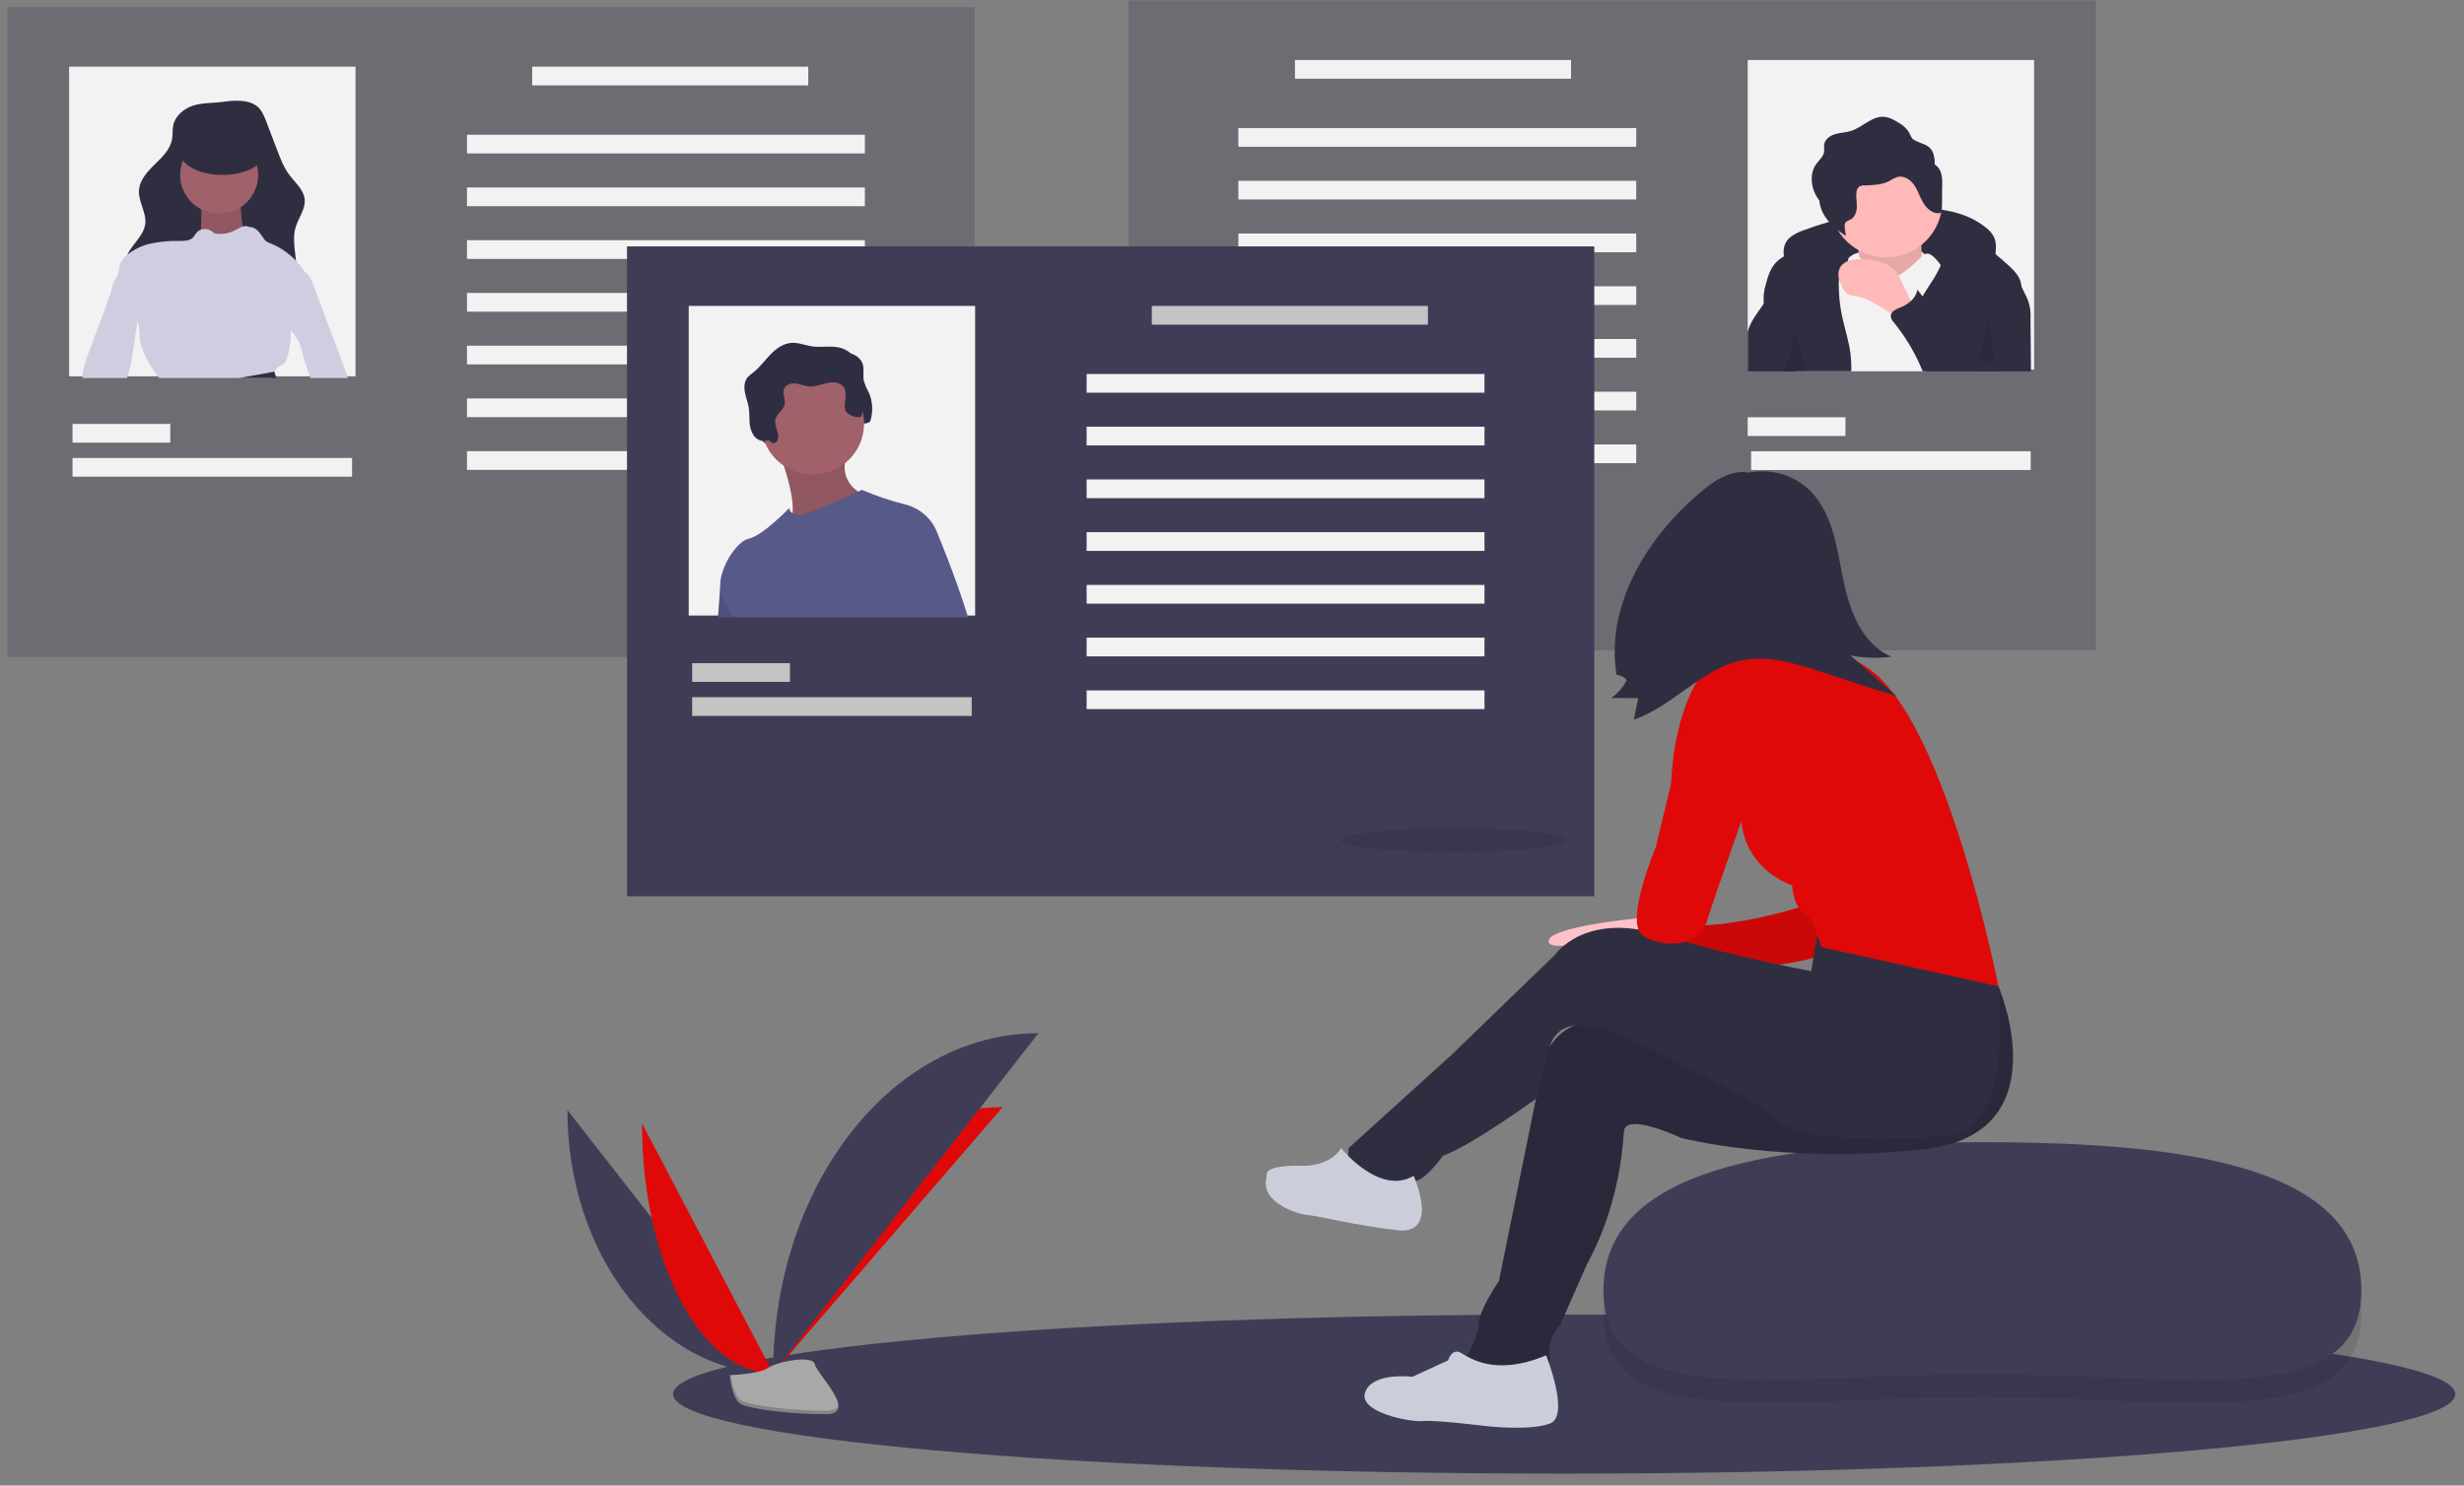 <svg width="199" height="120" viewBox="0 0 199 120" fill="none" xmlns="http://www.w3.org/2000/svg">
<rect x="0" y="0" width="199" height="120" fill="#808080" stroke="none"/>
<g clip-path="url(#clip0)">
<path d="M126.328 119.038C166.076 119.038 198.299 116.161 198.299 112.613C198.299 109.065 166.076 106.188 126.328 106.188C86.579 106.188 54.357 109.065 54.357 112.613C54.357 116.161 86.579 119.038 126.328 119.038Z" fill="#3F3D56"/>
<path opacity="0.3" d="M91.149 52.531L169.268 52.531V0.037L91.149 0.037V52.531Z" fill="#3F3D56"/>
<path d="M164.281 4.847H141.15V29.857H164.281V4.847Z" fill="#F2F2F2"/>
<path d="M104.583 6.358L126.883 6.358V4.847L104.583 4.847V6.358Z" fill="#F2F2F2"/>
<path d="M141.149 35.216H149.044V33.704H141.149V35.216Z" fill="#F2F2F2"/>
<path d="M141.426 37.965H164.003V36.453H141.426V37.965Z" fill="#F2F2F2"/>
<path d="M100.013 11.855L132.147 11.855V10.344L100.013 10.344V11.855Z" fill="#F2F2F2"/>
<path d="M100.013 16.115L132.147 16.115V14.604L100.013 14.604V16.115Z" fill="#F2F2F2"/>
<path d="M100.013 20.375L132.147 20.375V18.863L100.013 18.863V20.375Z" fill="#F2F2F2"/>
<path d="M100.013 24.635L132.147 24.635V23.123L100.013 23.123V24.635Z" fill="#F2F2F2"/>
<path d="M100.013 28.895L132.147 28.895V27.383L100.013 27.383V28.895Z" fill="#F2F2F2"/>
<path d="M100.013 33.155L132.147 33.155V31.644L100.013 31.644V33.155Z" fill="#F2F2F2"/>
<path d="M100.013 37.415L132.147 37.415V35.903L100.013 35.903V37.415Z" fill="#F2F2F2"/>
<path d="M144.624 19.128C144.966 18.886 145.344 18.698 145.744 18.571C148.28 17.634 150.937 17.061 153.636 16.866C155.982 16.701 158.526 16.897 160.359 18.36C160.644 18.568 160.877 18.837 161.041 19.149C161.271 19.642 161.201 20.216 161.127 20.755C161.11 20.964 161.057 21.169 160.97 21.36C160.723 21.826 160.116 21.989 159.588 21.933C159.061 21.877 158.566 21.656 158.046 21.553C157.724 21.497 157.398 21.465 157.071 21.455L153.809 21.279C151.78 21.171 149.724 21.063 147.734 21.47C147.121 21.579 146.529 21.781 145.979 22.07C145.524 22.323 145.218 22.686 144.796 22.218C144.055 21.397 143.645 19.887 144.624 19.128Z" fill="#2F2E41"/>
<path d="M149.679 20.559C149.679 20.559 154.068 18.608 155.732 20.86C157.397 23.112 154.824 22.211 154.824 22.211L151.949 23.112L148.771 22.511L149.679 20.559Z" fill="#F2F2F2"/>
<path d="M149.908 19.134C149.908 19.134 150.513 21.986 150.059 22.737C149.605 23.488 152.632 24.538 152.632 24.538L155.507 23.337C155.507 23.337 154.75 18.683 155.507 17.782L149.908 19.134Z" fill="#FFB9B9"/>
<path opacity="0.1" d="M149.908 19.134C149.908 19.134 150.513 21.986 150.059 22.737C149.605 23.488 152.632 24.538 152.632 24.538L155.507 23.337C155.507 23.337 154.75 18.683 155.507 17.782L149.908 19.134Z" fill="black"/>
<path d="M156.868 16.28C156.867 17.475 156.389 18.62 155.538 19.464C154.687 20.309 153.532 20.784 152.329 20.785C152.058 20.785 151.788 20.761 151.522 20.713C150.672 20.56 149.884 20.171 149.25 19.59C148.615 19.009 148.161 18.261 147.94 17.433C147.719 16.604 147.741 15.731 148.003 14.915C148.264 14.099 148.755 13.373 149.418 12.824C150.081 12.275 150.887 11.924 151.743 11.814C152.599 11.704 153.47 11.838 154.252 12.2C155.034 12.563 155.695 13.14 156.159 13.862C156.622 14.585 156.869 15.424 156.868 16.28Z" fill="#FFB9B9"/>
<path d="M159.609 29.995H145.13L145.459 28.581L146.88 22.437L148.522 21.336L148.524 21.335L149.295 20.817L149.679 20.56C149.679 20.56 149.906 20.663 150.168 20.803C150.244 20.845 150.322 20.889 150.399 20.936C150.401 20.935 150.401 20.936 150.401 20.936C150.526 21.009 150.646 21.091 150.758 21.182C150.779 21.201 150.797 21.218 150.815 21.236C151.103 21.521 151.944 23.039 153.334 22.262C153.404 22.224 153.472 22.182 153.538 22.136C153.9 21.887 154.246 21.615 154.573 21.321C154.865 21.056 155.055 20.851 155.21 20.709C155.279 20.64 155.359 20.582 155.445 20.536C155.51 20.502 155.583 20.485 155.657 20.485C156.111 20.485 156.717 21.386 156.717 21.386L156.735 21.438L156.736 21.442L158.646 27.131L159.609 29.995Z" fill="#F2F2F2"/>
<path d="M145.13 29.995H149.518C149.528 29.491 149.502 28.988 149.439 28.488C149.305 27.484 148.975 26.517 148.768 25.524C148.585 24.655 148.496 23.769 148.503 22.88C148.504 22.758 148.507 22.634 148.518 22.511C148.529 22.228 148.611 21.952 148.758 21.708C148.862 21.55 149.004 21.416 149.115 21.264C149.154 21.215 149.188 21.162 149.216 21.106V21.105C149.23 21.078 149.243 21.05 149.254 21.021C149.278 20.956 149.292 20.886 149.295 20.816C149.32 20.363 148.906 19.926 148.459 19.739C147.831 19.505 147.144 19.478 146.499 19.661C145.86 19.844 145.242 20.095 144.657 20.408C144.458 20.505 144.262 20.603 144.072 20.713C143.845 20.841 143.637 20.998 143.453 21.181C142.982 21.663 142.776 22.335 142.609 22.985C142.451 23.482 142.397 24.006 142.45 24.524C142.452 24.541 142.456 24.558 142.458 24.575C142.623 25.431 143.327 26.074 143.702 26.863C144.137 27.778 144.108 28.844 143.935 29.842C143.927 29.893 143.917 29.944 143.907 29.995H145.13V29.995Z" fill="#2F2E41"/>
<path d="M162.992 24.496C162.441 26.293 162.042 28.132 161.797 29.994H155.542C155.378 29.552 155.215 29.109 155.053 28.665C154.923 28.331 154.812 27.989 154.719 27.643C154.62 27.24 154.573 26.826 154.579 26.412C154.579 26.313 154.583 26.212 154.592 26.113C154.592 26.113 154.593 26.112 154.593 26.111C154.593 26.11 154.592 26.109 154.592 26.108C154.63 25.585 154.752 25.072 154.953 24.587C155.046 24.366 155.152 24.152 155.272 23.945C155.563 23.423 155.914 22.931 156.227 22.42C156.422 22.107 156.592 21.78 156.736 21.441C156.736 21.441 156.736 21.44 156.736 21.439C156.736 21.438 156.737 21.438 156.737 21.437C156.924 21.005 157.021 20.54 157.024 20.07C157.014 19.464 155.981 18.407 157.104 18.509C158.637 18.646 159.955 19.522 161.156 20.519C161.476 20.786 161.789 21.062 162.095 21.334C162.568 21.757 163.068 22.219 163.211 22.836C163.234 22.934 163.247 23.035 163.251 23.136C163.243 23.6 163.155 24.06 162.992 24.496Z" fill="#2F2E41"/>
<path d="M153.618 22.839C153.46 22.417 153.219 22.031 152.908 21.703C152.594 21.44 152.222 21.253 151.823 21.158C151.305 21.011 150.77 20.935 150.231 20.932C149.59 20.928 148.847 21.098 148.575 21.674C148.359 22.131 148.527 22.672 148.744 23.129C148.837 23.365 148.992 23.573 149.193 23.73C149.469 23.916 149.827 23.91 150.154 23.972C150.662 24.1 151.143 24.316 151.575 24.61L152.698 25.284L154.626 26.44C154.575 26.41 154.593 25.098 154.534 24.883C154.343 24.19 153.914 23.495 153.618 22.839Z" fill="#FFB9B9"/>
<path d="M156.753 13.933C156.673 13.664 156.495 13.433 156.254 13.286C156.266 12.997 156.23 12.709 156.148 12.431C155.873 11.625 155.222 11.671 154.607 11.315C154.341 11.16 154.357 11.023 154.218 10.769C154.037 10.436 153.764 10.161 153.432 9.973C153.038 9.724 152.622 9.468 152.155 9.436C151.175 9.37 150.424 10.284 149.487 10.578C149.074 10.707 148.63 10.713 148.215 10.835C147.8 10.957 147.386 11.249 147.324 11.675C147.295 11.871 147.346 12.072 147.317 12.268C147.259 12.659 146.914 12.932 146.683 13.253C146.173 13.962 146.231 14.964 146.64 15.736C146.726 15.896 146.824 16.049 146.934 16.193C146.968 16.558 147.074 16.913 147.245 17.238C147.653 18.009 148.356 18.586 149.09 19.066C149.03 18.809 148.993 18.549 148.981 18.286C148.971 18.198 148.982 18.11 149.014 18.028C149.096 17.858 149.312 17.813 149.477 17.72C149.818 17.528 149.952 17.102 149.962 16.713C149.971 16.324 149.888 15.934 149.929 15.547C149.931 15.458 149.951 15.371 149.989 15.29C150.027 15.209 150.082 15.137 150.149 15.079C150.275 15.007 150.419 14.973 150.564 14.981C151.263 14.952 151.993 14.94 152.609 14.612C152.808 14.481 153.022 14.373 153.246 14.292C153.77 14.157 154.305 14.521 154.607 14.967C154.909 15.413 155.06 15.943 155.338 16.404C155.617 16.864 156.098 17.275 156.637 17.221C156.667 17.221 156.697 17.214 156.725 17.202C156.752 17.19 156.777 17.172 156.797 17.15C156.821 17.108 156.831 17.061 156.827 17.014L156.857 14.971C156.882 14.622 156.847 14.271 156.753 13.933Z" fill="#2F2E41"/>
<path d="M144.78 27.574C144.879 28.378 144.938 29.185 144.959 29.994H141.15V26.819C141.169 26.742 141.19 26.666 141.215 26.59C141.453 25.862 141.953 25.252 142.387 24.618C142.408 24.587 142.43 24.555 142.45 24.524C142.635 24.256 142.793 23.973 142.924 23.676C142.987 23.53 143.086 22.825 143.192 22.765C143.643 22.505 144.01 23.615 144.072 23.863C144.294 24.744 144.487 25.633 144.632 26.53C144.689 26.878 144.738 27.226 144.78 27.574Z" fill="#2F2E41"/>
<path d="M164.029 29.994H155.285C155.21 29.819 155.137 29.645 155.059 29.472C154.514 28.248 153.809 27.101 152.962 26.06C152.823 25.922 152.732 25.743 152.703 25.55C152.7 25.47 152.72 25.39 152.76 25.32C152.893 25.074 153.245 24.93 153.53 24.813C153.825 24.695 154.096 24.526 154.331 24.313C154.538 24.128 154.697 23.895 154.794 23.636C154.819 23.559 154.839 23.481 154.852 23.402C154.892 23.454 154.933 23.508 154.974 23.56C155.072 23.689 155.172 23.817 155.273 23.945C156.242 25.18 157.307 26.398 158.647 27.13C158.997 27.323 159.366 27.48 159.749 27.596C159.786 27.612 159.826 27.62 159.866 27.62C159.906 27.62 159.945 27.612 159.982 27.596C160.039 27.55 160.075 27.484 160.083 27.412C160.202 26.917 160.244 26.407 160.331 25.906C160.491 24.993 160.8 24.112 161.244 23.297C161.492 22.84 162.298 21.168 162.809 22.221C162.956 22.525 163.104 22.83 163.252 23.135C163.345 23.329 163.439 23.521 163.533 23.715C163.881 24.33 164.039 25.032 163.989 25.735C164.003 27.156 164.016 28.576 164.029 29.994Z" fill="#2F2E41"/>
<path opacity="0.1" d="M145.131 29.994H145.888L145.459 28.58L144.84 26.542C144.847 26.887 144.827 27.232 144.78 27.574C144.687 28.281 144.483 28.969 144.176 29.613C144.117 29.738 144.053 29.865 144.002 29.994H145.131Z" fill="black"/>
<path opacity="0.1" d="M160.564 25.648C160.457 25.933 160.554 26.248 160.637 26.54C160.875 27.389 160.986 28.267 160.967 29.148C160.97 29.163 160.97 29.18 160.965 29.195C160.961 29.21 160.953 29.224 160.942 29.235C160.931 29.246 160.917 29.255 160.902 29.259C160.887 29.264 160.87 29.265 160.855 29.262C160.506 29.283 160.106 29.285 159.869 29.03L160.564 25.648Z" fill="black"/>
<path opacity="0.3" d="M78.713 0.577H0.594V53.071H78.713V0.577Z" fill="#3F3D56"/>
<path d="M28.712 5.387H5.581V30.397H28.712V5.387Z" fill="#F2F2F2"/>
<path d="M65.278 5.387H42.978V6.898H65.278V5.387Z" fill="#F2F2F2"/>
<path d="M13.752 34.245H5.856V35.757H13.752V34.245Z" fill="#F2F2F2"/>
<path d="M28.433 36.993H5.856V38.505H28.433V36.993Z" fill="#F2F2F2"/>
<path d="M69.849 10.884H37.715V12.395H69.849V10.884Z" fill="#F2F2F2"/>
<path d="M69.849 15.144H37.715V16.655H69.849V15.144Z" fill="#F2F2F2"/>
<path d="M69.849 19.403H37.715V20.915H69.849V19.403Z" fill="#F2F2F2"/>
<path d="M69.849 23.664H37.715V25.176H69.849V23.664Z" fill="#F2F2F2"/>
<path d="M69.849 27.924H37.715V29.435H69.849V27.924Z" fill="#F2F2F2"/>
<path d="M69.849 32.184H37.715V33.695H69.849V32.184Z" fill="#F2F2F2"/>
<path d="M69.849 36.443H37.715V37.955H69.849V36.443Z" fill="#F2F2F2"/>
<path d="M28.082 30.535H25.075C24.843 29.917 24.638 29.293 24.458 28.66C24.34 27.916 23.998 27.225 23.478 26.677C23.319 26.501 23.177 26.311 23.055 26.108C22.797 25.609 22.704 25.042 22.789 24.488C22.807 24.334 22.832 24.18 22.867 24.029C22.998 23.442 23.219 22.879 23.403 22.307C23.442 22.191 23.513 22.088 23.608 22.01C23.703 21.932 23.818 21.882 23.94 21.866C24.139 21.833 24.342 21.857 24.528 21.933C24.569 21.95 24.608 21.97 24.645 21.994C24.974 22.19 25.144 22.592 25.281 22.959C25.909 24.63 26.536 26.301 27.162 27.972C27.284 28.296 27.406 28.621 27.528 28.947C27.708 29.425 27.887 29.904 28.039 30.392C28.054 30.44 28.068 30.486 28.082 30.535Z" fill="#D0CDE1"/>
<path d="M15.564 8.541C14.816 8.792 14.139 9.378 13.986 10.146C13.915 10.502 13.959 10.872 13.899 11.23C13.76 12.06 13.103 12.694 12.497 13.284C11.891 13.873 11.266 14.557 11.221 15.398C11.173 16.318 11.846 17.18 11.729 18.095C11.594 19.157 10.463 19.845 10.184 20.88C9.997 21.57 10.226 22.314 10.602 22.924C11.319 24.086 12.545 24.875 13.851 25.298C15.156 25.721 16.547 25.809 17.92 25.824C19.592 25.841 21.407 25.699 22.664 24.604C23.381 23.973 23.832 23.096 23.925 22.149C24.045 20.881 23.511 19.57 23.879 18.35C24.111 17.582 24.692 16.881 24.605 16.084C24.52 15.304 23.834 14.752 23.364 14.122C22.924 13.535 22.658 12.841 22.396 12.156L21.502 9.815C21.326 9.354 21.133 8.87 20.742 8.568C20.008 8.002 18.829 8.114 17.972 8.23C17.176 8.338 16.329 8.285 15.564 8.541Z" fill="#2F2E41"/>
<path d="M16.255 16.258C16.255 16.258 16.343 18.863 16.08 19.123C15.818 19.384 17.13 21.12 17.13 21.12L19.493 21.034L20.719 20.078L19.668 18.689C19.668 18.689 19.231 16.432 19.581 15.911C19.931 15.39 16.255 16.258 16.255 16.258Z" fill="#A0616A"/>
<path opacity="0.1" d="M16.255 16.258C16.255 16.258 16.343 18.863 16.08 19.123C15.818 19.384 17.13 21.12 17.13 21.12L19.493 21.034L20.719 20.078L19.668 18.689C19.668 18.689 19.231 16.432 19.581 15.911C19.931 15.39 16.255 16.258 16.255 16.258Z" fill="black"/>
<path d="M17.699 17.257C19.439 17.257 20.85 15.857 20.85 14.131C20.85 12.404 19.439 11.005 17.699 11.005C15.959 11.005 14.548 12.404 14.548 14.131C14.548 15.857 15.959 17.257 17.699 17.257Z" fill="#A0616A"/>
<path d="M19.314 30.535H21.868C21.964 30.363 22.054 30.184 22.158 30.022V30.021C22.271 29.825 22.431 29.659 22.623 29.537C22.745 29.482 22.861 29.413 22.968 29.332C23.07 29.222 23.143 29.088 23.178 28.942C23.354 28.397 23.451 27.83 23.466 27.258C23.471 27.065 23.466 26.87 23.478 26.678C23.483 26.527 23.503 26.378 23.536 26.231C23.623 25.933 23.75 25.647 23.914 25.382C24.26 24.756 24.607 24.131 24.955 23.506C25.018 23.33 25.042 23.142 25.026 22.956C25.019 22.705 24.941 22.461 24.802 22.251C24.753 22.165 24.701 22.078 24.645 21.994C24.431 21.656 24.183 21.341 23.903 21.055C23.309 20.436 22.588 19.952 21.789 19.635C21.689 19.601 21.593 19.555 21.505 19.497C21.401 19.41 21.313 19.305 21.245 19.188C20.968 18.775 20.63 18.309 20.13 18.335C20.048 18.294 19.96 18.27 19.869 18.264C19.778 18.258 19.687 18.27 19.601 18.299C19.574 18.306 19.549 18.314 19.523 18.324C19.332 18.408 19.146 18.504 18.968 18.611C18.508 18.848 17.986 18.942 17.472 18.881C17.412 18.876 17.352 18.861 17.297 18.837C17.239 18.8 17.185 18.756 17.137 18.707C17.01 18.605 16.859 18.537 16.697 18.512C16.536 18.486 16.371 18.503 16.218 18.562C16.075 18.612 15.949 18.701 15.853 18.817C15.761 18.931 15.697 19.069 15.596 19.176C15.335 19.453 14.902 19.465 14.52 19.463C13.726 19.441 12.932 19.514 12.156 19.679C11.474 19.829 10.836 20.135 10.294 20.572L10.293 20.573C10.218 20.637 10.149 20.701 10.08 20.77C9.922 20.917 9.797 21.095 9.711 21.292C9.606 21.561 9.62 21.865 9.524 22.139C9.419 22.445 9.185 22.695 9.091 23.003C9.019 23.237 9.028 23.495 8.909 23.707C8.915 23.711 8.919 23.715 8.924 23.719C9.429 24.159 9.859 24.736 10.365 25.172C10.658 25.393 10.906 25.669 11.096 25.982C11.133 26.053 11.163 26.126 11.186 26.202C11.243 26.465 11.268 26.733 11.261 27.002C11.325 28.287 12.027 29.452 12.812 30.474C12.828 30.495 12.843 30.516 12.86 30.535L19.314 30.535Z" fill="#D0CDE1"/>
<path d="M11.096 25.982C10.977 26.802 10.857 27.622 10.736 28.442C10.681 28.88 10.599 29.316 10.489 29.744C10.418 30.009 10.325 30.269 10.26 30.534H6.653C6.655 30.386 6.666 30.238 6.687 30.091C6.78 29.562 6.931 29.046 7.138 28.55C7.557 27.426 7.977 26.301 8.395 25.175C8.574 24.695 8.728 24.194 8.924 23.718C8.959 23.631 8.996 23.543 9.037 23.457C9.246 23.001 9.826 23.188 10.255 23.257C10.373 23.271 10.488 23.304 10.596 23.353C10.727 23.424 10.837 23.527 10.916 23.652C11.323 24.25 11.235 25.04 11.129 25.755C11.118 25.831 11.107 25.906 11.096 25.982Z" fill="#D0CDE1"/>
<path d="M22.157 30.022C22.163 30.041 22.222 30.246 22.32 30.534H19.314C20.804 30.28 22.157 30.02 22.157 30.02V30.022Z" fill="#2F2E41"/>
<path d="M17.962 14.13C19.847 14.13 21.375 13.314 21.375 12.307C21.375 11.3 19.847 10.483 17.962 10.483C16.076 10.483 14.548 11.3 14.548 12.307C14.548 13.314 16.076 14.13 17.962 14.13Z" fill="#2F2E41"/>
<path d="M128.758 19.902H50.639V72.396H128.758V19.902Z" fill="#3F3D56"/>
<path opacity="0.1" d="M117.399 68.823C122.448 68.823 126.541 68.393 126.541 67.861C126.541 67.33 122.448 66.899 117.399 66.899C112.35 66.899 108.257 67.33 108.257 67.861C108.257 68.393 112.35 68.823 117.399 68.823Z" fill="black"/>
<path d="M78.754 24.712H55.623V49.722H78.754V24.712Z" fill="#F2F2F2"/>
<path d="M63.074 36.195C63.149 36.217 63.23 36.213 63.302 36.184C63.375 36.154 63.435 36.1 63.472 36.032C63.792 35.531 63.203 34.887 63.33 34.308C63.433 33.844 63.964 33.569 64.072 33.107C64.178 32.658 63.852 32.152 64.072 31.745C64.244 31.427 64.674 31.343 65.034 31.399C65.394 31.455 65.735 31.612 66.099 31.634C66.583 31.663 67.045 31.452 67.518 31.347C67.992 31.242 68.569 31.283 68.848 31.677C69.206 32.183 68.843 32.888 68.967 33.493C69.066 33.974 69.472 34.373 69.481 34.863C69.484 35.038 69.022 34.897 69.046 35.07C69.071 35.243 68.852 35.09 69.027 35.07C69.098 35.053 69.162 35.013 69.209 34.958C69.257 34.902 69.285 34.833 69.29 34.76C69.31 34.616 69.583 34.568 69.58 34.423C69.572 34.082 70.193 34.312 70.295 33.987C70.53 33.229 70.482 32.412 70.159 31.686C69.993 31.39 69.86 31.076 69.763 30.751C69.672 30.299 69.816 29.815 69.665 29.379C69.463 28.792 68.792 28.492 68.17 28.432C67.547 28.371 66.915 28.48 66.296 28.39C65.741 28.31 65.205 28.071 64.645 28.106C63.974 28.147 63.39 28.576 62.925 29.058C62.46 29.54 62.065 30.094 61.537 30.506C61.375 30.617 61.226 30.744 61.092 30.886C60.823 31.212 60.796 31.675 60.87 32.089C60.945 32.504 61.108 32.899 61.177 33.314C61.242 33.704 61.222 34.103 61.249 34.498C61.256 34.895 61.377 35.283 61.599 35.615C61.695 35.744 61.82 35.849 61.963 35.924C62.106 35.998 62.265 36.039 62.426 36.043C62.538 36.046 62.633 35.946 62.746 35.972C62.887 36.005 62.949 36.138 63.074 36.195Z" fill="#2F2E41"/>
<path d="M57.986 49.859C58.087 48.483 58.164 47.456 58.164 47.456L58.817 45.746L60.916 49.859L57.986 49.859Z" fill="#575A89"/>
<path opacity="0.1" d="M57.986 49.859C58.087 48.483 58.164 47.456 58.164 47.456L58.817 45.746L60.916 49.859L57.986 49.859Z" fill="black"/>
<path d="M62.849 36.334C62.849 36.334 64.806 41.276 63.679 42.217C62.553 43.158 69.964 40.629 69.964 40.629L69.786 39.982C69.786 39.982 67.355 39.041 68.541 36.334C69.727 33.629 62.849 36.334 62.849 36.334Z" fill="#A0616A"/>
<path opacity="0.1" d="M62.849 36.334C62.849 36.334 64.806 41.276 63.679 42.217C62.553 43.158 69.964 40.629 69.964 40.629L69.786 39.982C69.786 39.982 67.355 39.041 68.541 36.334C69.727 33.629 62.849 36.334 62.849 36.334Z" fill="black"/>
<path d="M65.635 38.335C67.927 38.335 69.785 36.492 69.785 34.217C69.785 31.943 67.927 30.1 65.635 30.1C63.343 30.1 61.484 31.943 61.484 34.217C61.484 36.492 63.343 38.335 65.635 38.335Z" fill="#A0616A"/>
<path d="M75.716 43.1C75.716 43.1 75.699 43.427 75.67 43.998C75.61 45.162 75.504 47.343 75.397 49.859H59.308C58.887 49.301 58.543 48.689 58.284 48.041C58.214 47.853 58.173 47.656 58.164 47.456C58.075 45.896 59.484 43.719 60.478 43.512C61.604 43.276 63.739 41.041 63.739 41.041C63.745 41.126 63.774 41.208 63.821 41.279C63.869 41.35 63.934 41.408 64.01 41.448V41.449C64.182 41.537 64.375 41.579 64.568 41.57C65.264 41.57 68.322 40.17 69.304 39.712C69.496 39.623 69.609 39.569 69.609 39.569C70.741 40.054 71.911 40.448 73.107 40.747C73.704 40.895 74.255 41.187 74.71 41.597C75.165 42.008 75.511 42.524 75.716 43.1Z" fill="#575A89"/>
<path d="M62.362 35.783C62.437 35.806 62.517 35.802 62.59 35.773C62.663 35.743 62.722 35.689 62.76 35.62C63.08 35.12 62.49 34.475 62.618 33.897C62.72 33.433 63.251 33.158 63.36 32.696C63.465 32.247 63.14 31.741 63.36 31.334C63.532 31.016 63.962 30.932 64.322 30.988C64.681 31.044 65.023 31.201 65.386 31.223C65.871 31.252 66.332 31.04 66.806 30.936C67.279 30.831 67.857 30.872 68.135 31.266C68.493 31.772 68.13 32.477 68.255 33.082C68.354 33.563 69.481 33.901 69.583 33.575C69.818 32.818 69.77 32.001 69.447 31.275C69.281 30.979 69.148 30.665 69.051 30.34C68.96 29.888 69.103 29.403 68.953 28.968C68.75 28.381 68.08 28.081 67.457 28.021C66.835 27.96 66.202 28.069 65.583 27.979C65.029 27.899 64.492 27.66 63.933 27.695C63.262 27.736 62.678 28.165 62.213 28.647C61.748 29.128 61.353 29.683 60.825 30.095C60.663 30.206 60.514 30.333 60.38 30.475C60.111 30.801 60.083 31.264 60.158 31.678C60.233 32.093 60.396 32.488 60.465 32.903C60.529 33.293 60.509 33.692 60.537 34.086C60.544 34.484 60.665 34.872 60.887 35.203C60.983 35.333 61.107 35.438 61.251 35.513C61.394 35.587 61.552 35.628 61.714 35.632C61.826 35.635 61.92 35.535 62.033 35.561C62.175 35.593 62.236 35.727 62.362 35.783Z" fill="#2F2E41"/>
<path opacity="0.1" d="M77.772 49.859H73.076C72.719 47.259 72.424 44.541 72.424 44.541L73.373 44.129L75.301 43.1C75.301 43.1 75.442 43.432 75.669 43.998C76.154 45.209 77.033 47.487 77.772 49.859Z" fill="black"/>
<path d="M78.187 49.859H72.887C72.102 47.014 71.328 43.922 71.328 43.922L73.344 42.452L75.716 43.099C75.716 43.099 77.103 46.377 78.187 49.859Z" fill="#575A89"/>
<path d="M115.323 24.712H93.023V26.224H115.323V24.712Z" fill="#C4C4C4"/>
<path d="M63.797 53.569H55.902V55.081H63.797V53.569Z" fill="#C4C4C4"/>
<path d="M78.479 56.318H55.902V57.83H78.479V56.318Z" fill="#C4C4C4"/>
<path d="M119.892 30.209H87.758V31.721H119.892V30.209Z" fill="#F2F2F2"/>
<path d="M119.892 34.469H87.758V35.98H119.892V34.469Z" fill="#F2F2F2"/>
<path d="M119.892 38.728H87.758V40.24H119.892V38.728Z" fill="#F2F2F2"/>
<path d="M119.892 42.988H87.758V44.5H119.892V42.988Z" fill="#F2F2F2"/>
<path d="M119.892 47.248H87.758V48.76H119.892V47.248Z" fill="#F2F2F2"/>
<path d="M119.892 51.509H87.758V53.02H119.892V51.509Z" fill="#F2F2F2"/>
<path d="M119.892 55.769H87.758V57.28H119.892V55.769Z" fill="#F2F2F2"/>
<path opacity="0.1" d="M190.712 106.064C190.712 115.891 176.906 112.851 160.003 112.851C143.099 112.851 129.499 115.891 129.499 106.064C129.499 96.238 143.302 94.101 160.206 94.101C177.11 94.101 190.712 96.238 190.712 106.064Z" fill="black"/>
<path d="M190.712 104.228C190.712 114.055 176.906 111.015 160.003 111.015C143.099 111.015 129.499 114.055 129.499 104.228C129.499 94.402 143.302 92.265 160.206 92.265C177.11 92.265 190.712 94.402 190.712 104.228Z" fill="#3F3D56"/>
<path d="M133 73.444L132.375 74.165C132.375 74.165 124.768 74.874 125.077 76.099C125.386 77.324 134.235 74.465 134.235 74.465L133 73.444Z" fill="#FFC1C7"/>
<path d="M146.788 72.831C146.788 72.831 138.659 75.689 134.235 74.465L136.293 78.548C136.293 78.548 146.788 78.242 148.641 76.404C150.493 74.567 146.788 72.831 146.788 72.831Z" fill="#E00909"/>
<path opacity="0.1" d="M146.788 72.831C146.788 72.831 138.659 75.689 134.235 74.465L136.293 78.548C136.293 78.548 146.788 78.242 148.641 76.404C150.493 74.567 146.788 72.831 146.788 72.831Z" fill="black"/>
<path d="M141.285 50.934C144.297 50.934 146.738 48.511 146.738 45.523C146.738 42.535 144.297 40.112 141.285 40.112C138.273 40.112 135.831 42.535 135.831 45.523C135.831 48.511 138.273 50.934 141.285 50.934Z" fill="#FFC1C7"/>
<path d="M145.934 50.602C146.121 50.958 146.359 51.285 146.64 51.574C147.387 52.38 148.279 53.042 149.269 53.526C146.174 54.15 143.047 54.611 139.903 54.907C140.235 53.748 139.798 52.507 139.21 51.451C138.623 50.396 137.874 49.412 137.507 48.262L141.193 48.361C141.862 48.379 142.533 48.398 143.201 48.366C143.701 48.342 144.534 48.045 145 48.154C145.987 48.385 145.503 49.735 145.934 50.602Z" fill="#FFC1C7"/>
<path d="M158.313 75.996L161.4 79.671C161.4 79.671 166.545 91.615 155.329 92.841C144.113 94.066 135.778 91.922 135.778 91.922C135.778 91.922 131.251 89.778 131.148 91.411C131.045 93.045 130.634 97.639 128.164 102.131L126.003 107.031C126.003 107.031 124.871 108.154 125.18 109.685C125.489 111.216 118.286 111.727 118.389 109.685C118.389 109.685 119.418 107.95 119.418 106.929C119.418 105.908 121.064 103.458 121.064 103.458L124.048 88.757C124.048 88.757 123.842 81.203 130.839 82.632C137.836 84.061 147.817 82.326 147.817 82.326L150.081 74.465L158.313 75.996Z" fill="#2F2E41"/>
<path opacity="0.1" d="M158.313 75.996L161.4 79.671C161.4 79.671 166.545 91.615 155.329 92.841C144.113 94.066 135.778 91.922 135.778 91.922C135.778 91.922 131.251 89.778 131.148 91.411C131.045 93.045 130.634 97.639 128.164 102.131L126.003 107.031C126.003 107.031 124.871 108.154 125.18 109.685C125.489 111.216 118.286 111.727 118.389 109.685C118.389 109.685 119.418 107.95 119.418 106.929C119.418 105.908 121.064 103.458 121.064 103.458L124.048 88.757C124.048 88.757 123.842 81.203 130.839 82.632C137.836 84.061 147.817 82.326 147.817 82.326L150.081 74.465L158.313 75.996Z" fill="black"/>
<path d="M146.738 75.727C146.738 75.727 156.153 72.219 161.401 79.671C161.401 79.671 162.739 91.207 157.388 91.718C152.038 92.228 145.041 92.126 143.394 90.391C141.748 88.655 131.355 83.755 131.355 83.755C131.355 83.755 126.182 81.137 125.167 84.539C124.152 87.941 124.049 88.757 124.049 88.757C124.049 88.757 118.699 92.636 116.538 93.351C116.538 93.351 115.097 95.393 114.274 95.393C113.451 95.393 108.409 96.516 108.923 92.739L117.258 85.184L125.593 77.119C125.593 77.119 127.96 73.648 134.031 75.486C138.06 76.675 142.146 77.664 146.275 78.446L146.738 75.727Z" fill="#2F2E41"/>
<path d="M124.872 109.48C124.872 109.48 126.827 114.38 125.181 114.993C123.534 115.606 120.036 115.197 120.036 115.197C120.036 115.197 115.92 114.687 114.891 114.789C113.862 114.891 109.643 114.074 110.261 112.441C110.878 110.807 114.068 111.216 114.068 111.216L116.949 109.889C116.949 109.889 117.258 108.868 117.978 109.276C118.698 109.684 120.756 111.216 124.872 109.48Z" fill="#CBCEDA"/>
<path d="M114.171 94.984C114.171 94.984 116.332 99.782 112.834 99.374C109.335 98.966 106.66 98.251 105.631 98.149C104.641 98.051 101.842 97.102 102.271 95.213C102.295 95.091 102.304 94.966 102.299 94.842C102.299 94.589 102.647 94.091 105.425 94.168C105.425 94.168 107.483 94.168 108.306 92.738C108.306 92.738 111.393 96.618 114.171 94.984Z" fill="#CBCEDA"/>
<path d="M137.527 54.149C137.527 54.149 144.936 49.555 151.11 54.149C157.284 58.743 161.4 79.671 161.4 79.671L147.097 76.506C147.097 76.506 146.479 74.056 145.656 73.648C144.833 73.24 144.73 71.504 144.73 71.504C144.73 71.504 140.306 70.177 140.614 65.073C140.923 59.968 137.527 54.149 137.527 54.149Z" fill="#E00909"/>
<path d="M141.334 54.353H137.527C137.527 54.353 135.263 56.906 134.955 63.337L133.72 68.442C133.72 68.442 131.147 74.567 132.691 75.588C134.234 76.609 137.218 76.507 137.836 74.465C138.453 72.423 142.672 60.581 142.672 60.581L141.334 54.353Z" fill="#E00909"/>
<path d="M140.244 38.481C141.188 38.097 142.221 37.981 143.227 38.144C144.234 38.308 145.175 38.746 145.946 39.409C147.922 41.158 148.321 44.013 148.821 46.593C149.32 49.174 150.325 52.048 152.777 53.043C151.672 53.189 150.55 53.157 149.456 52.947L153.16 56.241L146.919 54.222C144.961 53.589 142.904 52.948 140.876 53.306C137.516 53.898 135.176 57.032 131.949 58.133L132.308 56.397L130.143 56.38C130.661 55.999 131.086 55.506 131.383 54.938C131.281 54.815 131.155 54.714 131.013 54.64C130.871 54.566 130.715 54.521 130.555 54.508C129.652 48.923 132.995 43.402 137.352 39.753C138.209 39.035 139.157 38.345 140.264 38.166C141.371 37.986 142.663 38.477 143.048 39.522" fill="#2F2E41"/>
<path d="M45.827 89.67C45.827 101.421 53.257 110.929 62.439 110.929L45.827 89.67Z" fill="#3F3D56"/>
<path d="M62.441 110.93C62.441 99.047 70.733 89.432 80.98 89.432L62.441 110.93Z" fill="#E00909"/>
<path d="M51.847 90.735C51.847 101.897 56.585 110.929 62.441 110.929L51.847 90.735Z" fill="#E00909"/>
<path d="M62.441 110.929C62.441 95.745 72.025 83.459 83.869 83.459L62.441 110.929Z" fill="#3F3D56"/>
<path d="M58.945 111.079C58.945 111.079 61.301 111.007 62.011 110.506C62.721 110.004 65.635 109.405 65.811 110.21C65.987 111.014 69.352 114.211 66.692 114.232C64.032 114.253 60.511 113.821 59.803 113.393C59.094 112.965 58.945 111.079 58.945 111.079Z" fill="#A8A8A8"/>
<path opacity="0.2" d="M66.739 113.952C64.079 113.973 60.559 113.541 59.85 113.113C59.31 112.786 59.095 111.616 59.023 111.076C58.974 111.078 58.945 111.079 58.945 111.079C58.945 111.079 59.094 112.964 59.803 113.393C60.511 113.821 64.032 114.253 66.692 114.232C67.46 114.226 67.725 113.955 67.71 113.553C67.603 113.796 67.311 113.947 66.739 113.952Z" fill="black"/>
</g>
<defs>
<clipPath id="clip0">
<rect width="197.704" height="119" fill="white" transform="translate(0.594 0.037)"/>
</clipPath>
</defs>
</svg>
